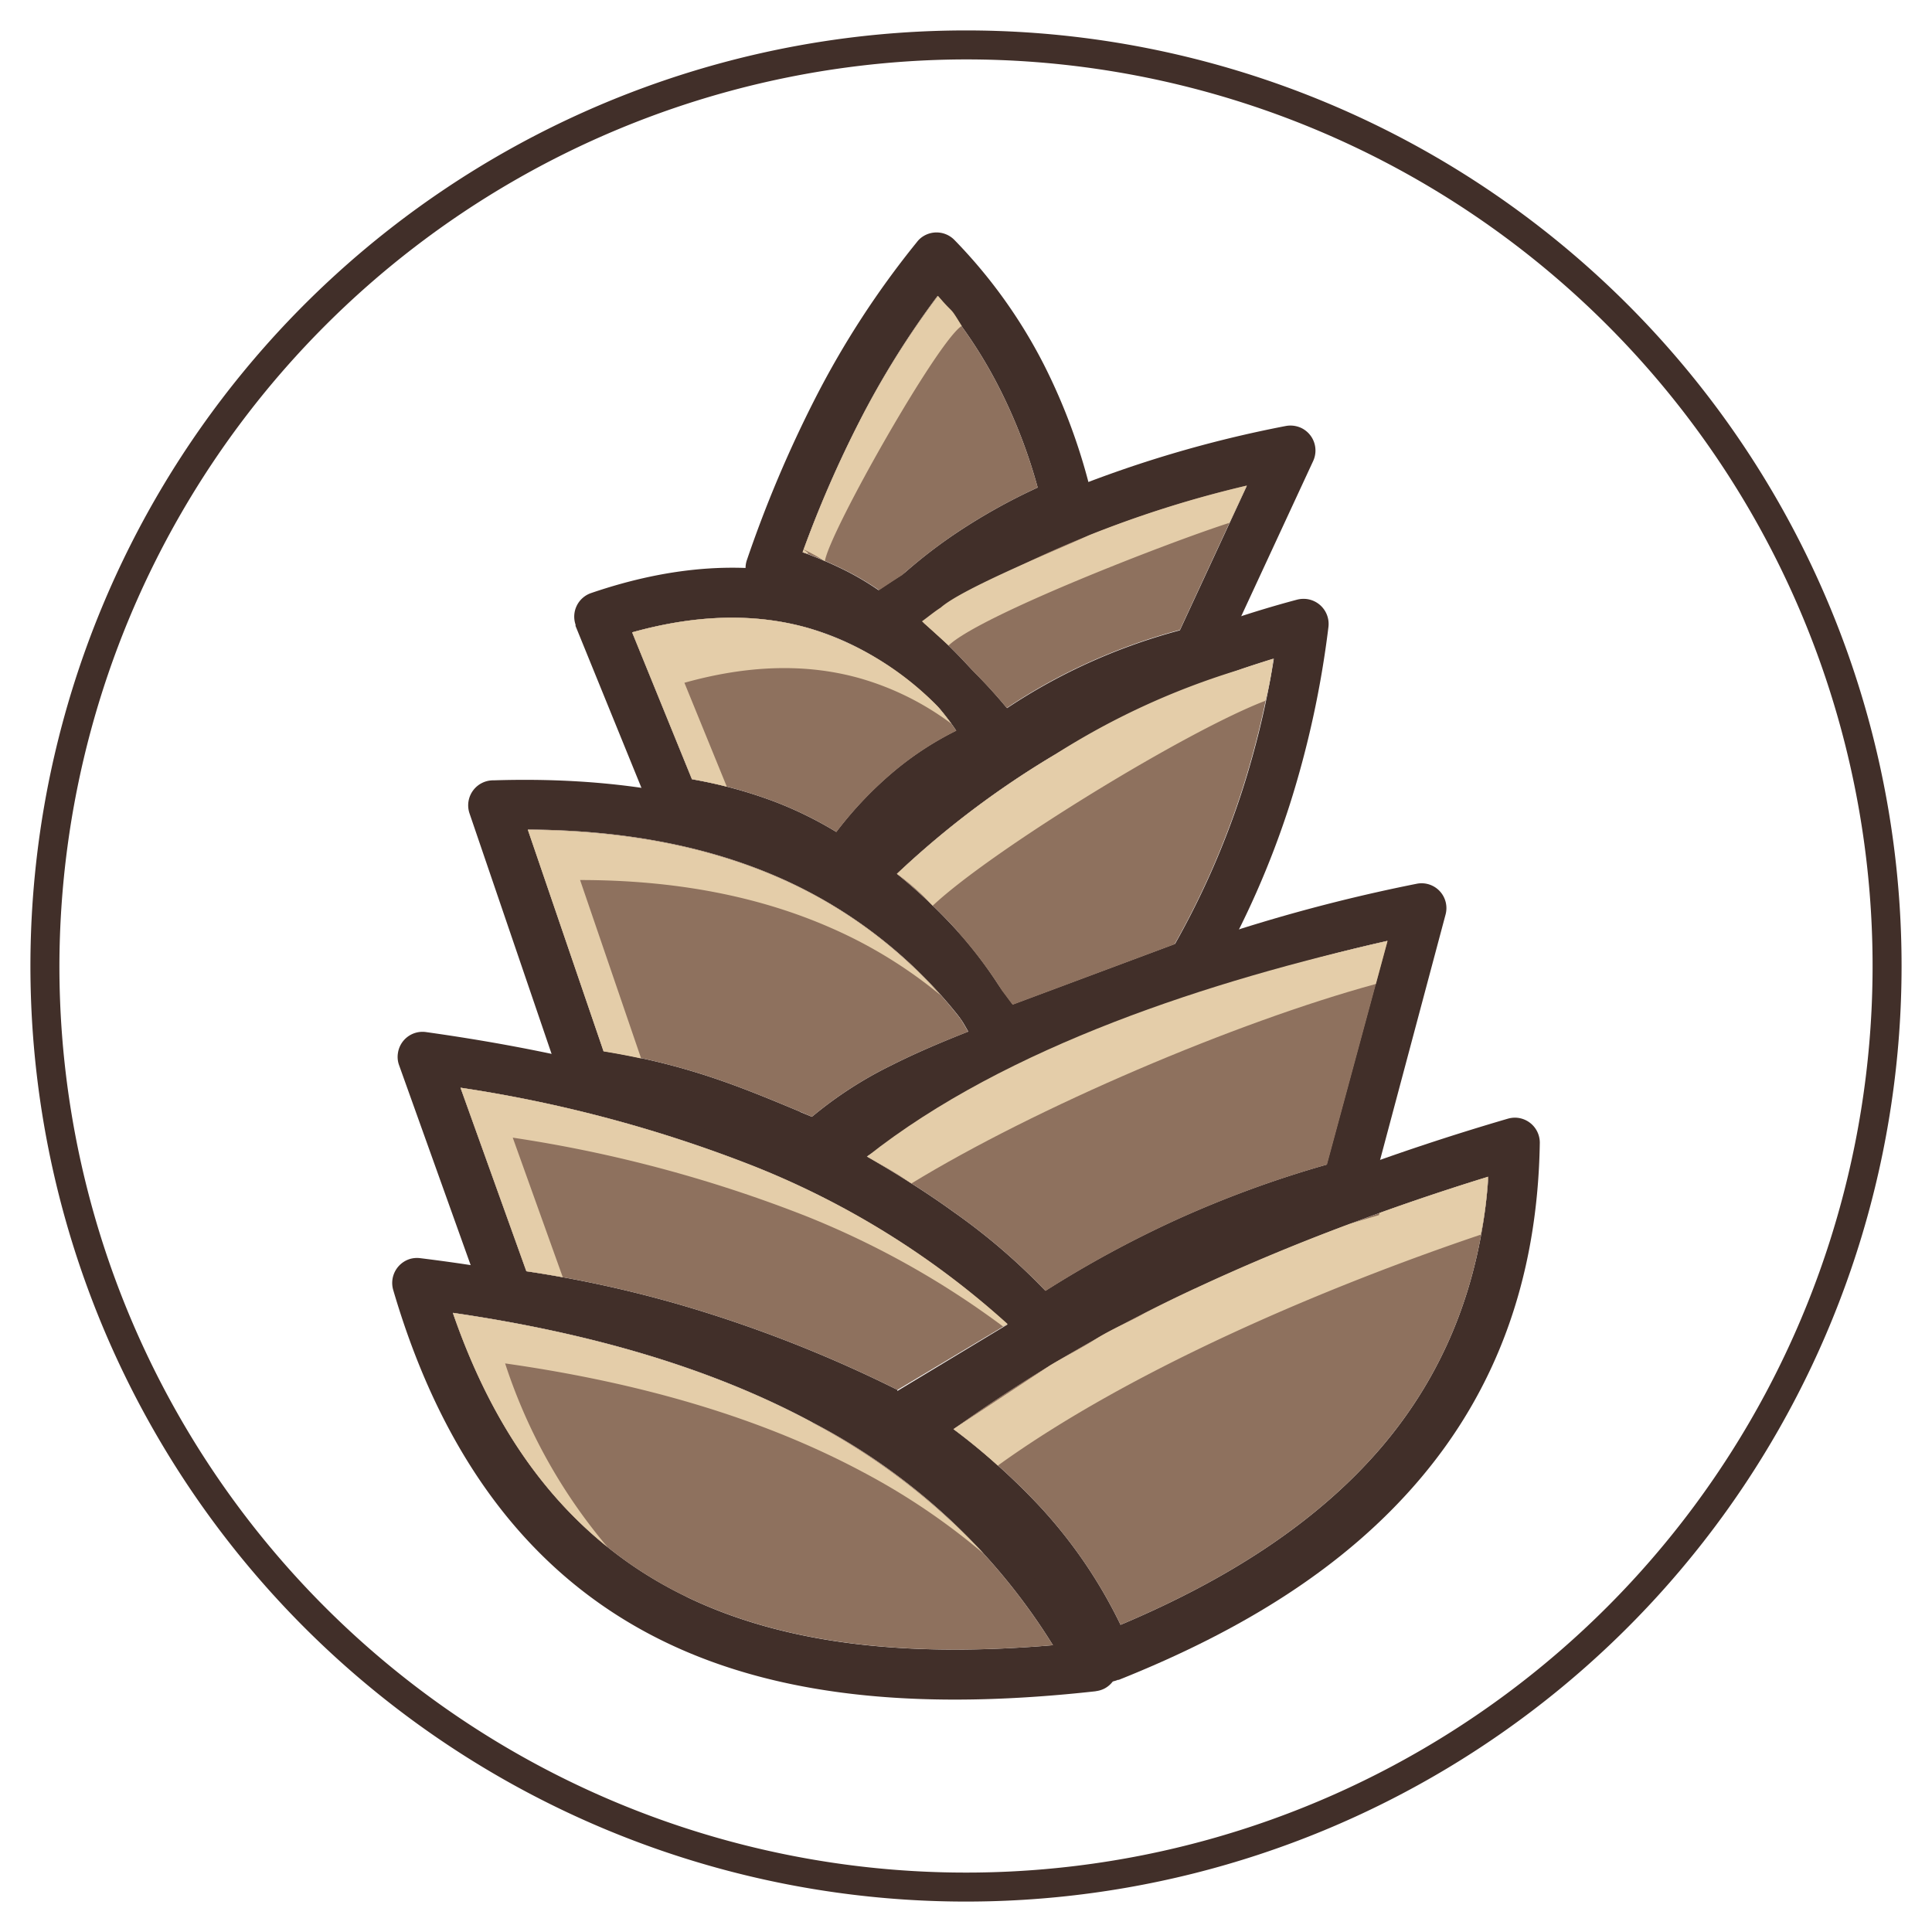 <svg xmlns="http://www.w3.org/2000/svg" viewBox="0 0 200 200"><defs><style>.cls-1{fill:#412f29;}.cls-2{fill:#8e715e;}.cls-2,.cls-3{fill-rule:evenodd;}.cls-3{fill:#e4cda9;}</style></defs><g id="Layer_7" data-name="Layer 7"><path class="cls-1" d="M100,6.15A93.85,93.85,0,1,1,6.15,100,94,94,0,0,1,100,6.15m0-3A96.85,96.85,0,1,0,196.85,100,96.85,96.85,0,0,0,100,3.15Z"/><path class="cls-1" d="M113.5,175.07c-16.75,1.86-32.07,1-44.67-5.1S46.25,152.48,40.7,133.52a2.6,2.6,0,0,1,1.76-3.2,2.64,2.64,0,0,1,1-.08h0c16.28,2,30.84,5.92,43,12.47s22.2,15.9,28.95,28.59a2.58,2.58,0,0,1-1.06,3.49,2.63,2.63,0,0,1-.93.28Zm-42.42-9.76c10.63,5.13,23.61,6.22,37.92,5a63.93,63.93,0,0,0-24.91-23.07c-10.58-5.69-23.15-9.29-37.21-11.34,5.22,15.09,13.61,24.3,24.2,29.4"/><path class="cls-1" d="M98.71,147.94a69,69,0,0,1,8.86,7.93A50,50,0,0,1,116,168.2c11.1-4.68,20.36-10.62,27-18.38,6.33-7.43,10.26-16.61,11.08-28a237.59,237.59,0,0,0-30.32,11.57,152.66,152.66,0,0,0-25.05,14.58m5.08,11.45a72.78,72.78,0,0,0-10.91-9.34h0a2.83,2.83,0,0,1-.53-.51,2.58,2.58,0,0,1,.47-3.62,153.06,153.06,0,0,1,28.76-17.22,248.68,248.68,0,0,1,34.5-12.92h0a2.76,2.76,0,0,1,.77-.11,2.59,2.59,0,0,1,2.55,2.61c-.23,14.41-4.74,25.79-12.47,34.87s-18.34,15.62-31.12,20.72l-.09,0a2.58,2.58,0,0,1-3.39-1.37,45.3,45.3,0,0,0-8.54-13.15"/><path class="cls-1" d="M92.88,144l11.42-6.89A86.87,86.87,0,0,0,78,120.71a139.34,139.34,0,0,0-30.33-8.11l6.82,19a121.46,121.46,0,0,1,18.6,4.28,135.31,135.31,0,0,1,19.82,8m17-4.2L94.4,149.08a2.6,2.6,0,0,1-2.58.13,130.89,130.89,0,0,0-20.3-8.35,116.35,116.35,0,0,0-19.15-4.3,2.57,2.57,0,0,1-2.26-1.72l-8.8-24.58h0a2.49,2.49,0,0,1-.12-1.22,2.57,2.57,0,0,1,2.91-2.2c12.6,1.77,24.68,4.55,35.81,9.08a90.89,90.89,0,0,1,30.32,19.66,2.42,2.42,0,0,1,.52.62,2.59,2.59,0,0,1-.88,3.55"/><path class="cls-1" d="M89.76,119.73c3.13,1.81,6.17,3.71,9,5.76a63.89,63.89,0,0,1,9.46,8.13,112.83,112.83,0,0,1,13.38-7.28,110.83,110.83,0,0,1,15.73-5.78l6.27-23.16a169.11,169.11,0,0,0-27.78,8.83,179.39,179.39,0,0,0-26.1,13.5m6,10a124.22,124.22,0,0,0-12.23-7.52,2.53,2.53,0,0,1-1-.9,2.59,2.59,0,0,1,.75-3.58,186.41,186.41,0,0,1,30.55-16.24,173.93,173.93,0,0,1,32.85-10h0a2.57,2.57,0,0,1,3,3.2L142,123.32a2.59,2.59,0,0,1-1.84,1.84A103.65,103.65,0,0,0,123.79,131a106.41,106.41,0,0,0-14.55,8.11h0a2.59,2.59,0,0,1-3.39-.48,55.46,55.46,0,0,0-10-9"/><path class="cls-1" d="M83.47,121l-2.61-1.08c-6.3-2.62-11.71-4.88-20.68-6.17a2.61,2.61,0,0,1-2.1-1.78L48.6,84.19a2.59,2.59,0,0,1,2.52-3.41c11.73-.37,22.37,1.26,31.67,5.35a54.31,54.31,0,0,1,23.78,20.39,2.57,2.57,0,0,1-1.31,3.87,111,111,0,0,0-10.64,4.49,34,34,0,0,0-8.27,5.61,2.58,2.58,0,0,1-2.88.47m-.63-5.85,1.21.5a40.85,40.85,0,0,1,8.25-5.34c2.55-1.29,5.26-2.43,8.1-3.55A48.67,48.67,0,0,0,80.71,90.87c-7.69-3.38-16.44-4.94-26.07-5l7.84,22.94c8.69,1.41,14.11,3.67,20.36,6.28m22.42-4.72-3-1a2.59,2.59,0,0,0,3,1"/><path class="cls-1" d="M92.85,90.46a56.65,56.65,0,0,1,6.33,6,44.56,44.56,0,0,1,5.46,7.59l17-6.34a86.4,86.4,0,0,0,7-16,93.26,93.26,0,0,0,3.23-13.52A104.44,104.44,0,0,0,111,77.08,93.36,93.36,0,0,0,92.85,90.46m2.46,9.48a54.37,54.37,0,0,0-7.94-7.21h0a3,3,0,0,1-.27-.23,2.58,2.58,0,0,1,0-3.65,98.21,98.21,0,0,1,21.34-16.26,111,111,0,0,1,25.82-10.51,2.73,2.73,0,0,1,1-.07,2.6,2.6,0,0,1,2.26,2.89,101.16,101.16,0,0,1-4,18.38,91.81,91.81,0,0,1-7.86,17.78,2.58,2.58,0,0,1-1.37,1.2l-19.77,7.39a2.59,2.59,0,0,1-3.42-1.22,37.53,37.53,0,0,0-5.77-8.49"/><path class="cls-1" d="M71.63,80.67A46.46,46.46,0,0,1,80.22,83a39.43,39.43,0,0,1,6.35,3.12,38.85,38.85,0,0,1,6.16-6.44,32.58,32.58,0,0,1,6.58-4.21C94.45,70,89.2,66.58,83.62,65s-11.75-1.34-18.18.46Zm6.75,7.18a42.25,42.25,0,0,0-9-2.3h0a2.59,2.59,0,0,1-2-1.59L59.58,64.8h0s0-.09,0-.14a2.58,2.58,0,0,1,1.62-3.27C69.54,58.54,77.52,57.92,85,60s14.3,6.87,20.44,14.8a2.52,2.52,0,0,1,.53.9A2.58,2.58,0,0,1,104.37,79,26.85,26.85,0,0,0,96,83.69a35.26,35.26,0,0,0-6.63,7.38.38.38,0,0,1-.09.13,2.58,2.58,0,0,1-3.61.58,31.37,31.37,0,0,0-7.3-3.93"/><path class="cls-1" d="M95.44,64.32a51,51,0,0,1,4.5,4.29,33.66,33.66,0,0,1,3.86,5,59.73,59.73,0,0,1,8.59-4.85,60.9,60.9,0,0,1,9.75-3.51l6.93-14.95a114.28,114.28,0,0,0-17.24,5.52,100.92,100.92,0,0,0-16.39,8.54m.72,7.79a52.41,52.41,0,0,0-6.64-5.92h0a2.34,2.34,0,0,1-.55-.58A2.58,2.58,0,0,1,89.61,62a105.76,105.76,0,0,1,20.26-11,122.68,122.68,0,0,1,23.23-6.9h0a2.64,2.64,0,0,1,1.58.19,2.59,2.59,0,0,1,1.26,3.43l-9.59,20.69a2.55,2.55,0,0,1-1.75,1.5,57.53,57.53,0,0,0-10.06,3.5,54.56,54.56,0,0,0-9.92,5.91,3,3,0,0,1-.54.35,2.58,2.58,0,0,1-3.45-1.21,26.2,26.2,0,0,0-4.47-6.35"/><path class="cls-1" d="M83.05,57.16a40.49,40.49,0,0,1,4.54,1.94,28.86,28.86,0,0,1,3.8,2.31,51.59,51.59,0,0,1,7.35-6.06,61,61,0,0,1,8.68-4.88,54.35,54.35,0,0,0-4-10.36,47.38,47.38,0,0,0-6.36-9.48A89.76,89.76,0,0,0,89,43.57a117.65,117.65,0,0,0-5.91,13.59m2.2,6.56A38.64,38.64,0,0,0,79,61.24h0l-.08,0a2.57,2.57,0,0,1-1.6-3.27,126.55,126.55,0,0,1,7.07-16.73A92.54,92.54,0,0,1,94.9,25.08a3.23,3.23,0,0,1,.25-.29,2.59,2.59,0,0,1,3.65.05,52.94,52.94,0,0,1,9.27,12.92A61.4,61.4,0,0,1,113,51.21a2.58,2.58,0,0,1-1.49,3.13,55.77,55.77,0,0,0-9.81,5.28,46.68,46.68,0,0,0-8.13,7h0a2.58,2.58,0,0,1-3.65.15,20.43,20.43,0,0,0-4.6-3.1"/><path class="cls-2" d="M84.09,147.25c-10.58-5.69-23.15-9.29-37.21-11.34,5.22,15.09,13.61,24.3,24.2,29.4s23.61,6.22,37.92,5a63.93,63.93,0,0,0-24.91-23.07"/><path class="cls-2" d="M123.76,133.36a152.66,152.66,0,0,0-25.05,14.58,69,69,0,0,1,8.86,7.93A50.27,50.27,0,0,1,116,168.2c11.1-4.68,20.36-10.62,27-18.38,6.33-7.43,10.26-16.61,11.08-28a237.59,237.59,0,0,0-30.32,11.57"/><path class="cls-2" d="M108.26,133.62a112.83,112.83,0,0,1,13.38-7.28,110.83,110.83,0,0,1,15.73-5.78l6.27-23.16a169.11,169.11,0,0,0-27.78,8.83,179.39,179.39,0,0,0-26.1,13.5c3.13,1.81,6.17,3.71,9,5.76a63.89,63.89,0,0,1,9.46,8.13"/><path class="cls-2" d="M104.3,137.06A86.87,86.87,0,0,0,78,120.71a139.34,139.34,0,0,0-30.33-8.11l6.82,19a121.46,121.46,0,0,1,18.6,4.28,135.31,135.31,0,0,1,19.82,8Z"/><path class="cls-2" d="M84.05,115.61a40.85,40.85,0,0,1,8.25-5.34c2.49-1.26,5.15-2.38,7.92-3.47-.24-.44-.5-.87-.76-1.3A48.35,48.35,0,0,0,80.71,90.87c-7.69-3.38-16.44-4.94-26.07-5l7.85,22.94c8.68,1.41,14.1,3.67,20.35,6.28Z"/><path class="cls-2" d="M99.18,96.5a44.76,44.76,0,0,1,4.56,6.07c.37.47.73,1,1.09,1.44l16.76-6.26a86.4,86.4,0,0,0,7-16,93.26,93.26,0,0,0,3.23-13.52A104.44,104.44,0,0,0,111,77.08,93.73,93.73,0,0,0,92.84,90.46a55.9,55.9,0,0,1,6.34,6"/><path class="cls-2" d="M86.57,86.15a38.85,38.85,0,0,1,6.16-6.44A32.35,32.35,0,0,1,99,75.65a28.1,28.1,0,0,0-1.93-2.52A31.26,31.26,0,0,0,83.62,65c-5.66-1.6-11.75-1.34-18.18.46l6.19,15.2A46.67,46.67,0,0,1,80.22,83a39.43,39.43,0,0,1,6.35,3.12"/><path class="cls-2" d="M99.94,68.61c.28.29.54.59.81.89,1.18,1.16,2.33,2.42,3.47,3.79a58.78,58.78,0,0,1,8.17-4.57,60.9,60.9,0,0,1,9.75-3.51l6.93-14.95a114.28,114.28,0,0,0-17.24,5.52,99.74,99.74,0,0,0-15.2,7.79c-.34.3-.67.61-1,.92a51,51,0,0,1,4.3,4.12"/><path class="cls-2" d="M93.45,59.47a54.29,54.29,0,0,1,5.29-4.12,61,61,0,0,1,8.68-4.88,54.35,54.35,0,0,0-4-10.36,47.38,47.38,0,0,0-6.36-9.48A89.76,89.76,0,0,0,89,43.57a117.65,117.65,0,0,0-5.91,13.59,40.49,40.49,0,0,1,4.54,1.94,29.07,29.07,0,0,1,3.37,2c.82-.55,1.65-1.1,2.49-1.63"/><path class="cls-3" d="M84.09,147.25c-10.58-5.69-23.15-9.29-37.21-11.34,3.79,11,9.24,18.8,16,24.23a56.52,56.52,0,0,1-10.59-19c14.06,2,26.63,5.65,37.21,11.34a69.38,69.38,0,0,1,12.33,8.36,66.44,66.44,0,0,0-17.74-13.57"/><path class="cls-3" d="M123.76,133.36q-2.67,1.24-5.25,2.57c-1.65.93-3.47,1.67-5.05,2.67s-3.21,1.81-4.77,2.75h0l-10,6.59a58,58,0,0,1,4.6,3.78c13.79-9.95,33.89-18.47,50-23.91a37.8,37.8,0,0,0,.75-6q-5.75,1.78-11.23,3.75l-.07.23c-1,.3-2.07.6-3.09.93q-8.31,3.09-15.93,6.66"/><path class="cls-3" d="M142.43,101.86l1.21-4.46c-18.13,4.08-39.43,10.88-53.88,22.33,2.16,1.26,2.55,1.4,4.59,2.78,12.83-7.84,33.53-16.68,48.08-20.65"/><path class="cls-3" d="M104.3,137.06A86.87,86.87,0,0,0,78,120.71a139.34,139.34,0,0,0-30.33-8.11l6.82,19c1.25.18,2.51.39,3.77.62l-5.18-14.45a139.34,139.34,0,0,1,30.33,8.11,89.89,89.89,0,0,1,20.43,11.44Z"/><path class="cls-3" d="M97.34,103a48,48,0,0,0-16.63-12.1c-7.69-3.38-16.44-4.94-26.07-5l7.84,22.94c1.37.22,2.66.47,3.89.73L60.05,91.1c9.63,0,18.38,1.6,26.07,5A47.9,47.9,0,0,1,97.34,103"/><path class="cls-3" d="M131,72.54a31.9,31.9,0,0,0,.81-4.36c-1.28.4-2.55.81-3.8,1.24a76.9,76.9,0,0,0-18.74,8.65A93.43,93.43,0,0,0,92.85,90.46a25,25,0,0,1,3.7,3.3C102.68,88,122.77,75.68,131,72.54"/><path class="cls-3" d="M98.49,74.92c-.45-.6-.92-1.2-1.42-1.79A31.26,31.26,0,0,0,83.62,65c-5.66-1.6-11.75-1.34-18.18.46l6.19,15.2c1.23.22,2.44.48,3.61.78L70.85,70.68c6.43-1.8,12.52-2.06,18.18-.46a29.28,29.28,0,0,1,9.46,4.7"/><path class="cls-3" d="M98.2,66.82c3.24-3.1,22.78-10.68,29.08-12.7l1.79-3.85a113.73,113.73,0,0,0-16.31,5.13c-3.18,1.46-13.13,5.5-15.38,7.5-.59.37-1.36,1-1.94,1.42Z"/><path class="cls-3" d="M99.53,33.69c-1.31-2.14-.66-1-2.43-3.06A89.76,89.76,0,0,0,89,43.57a117.65,117.65,0,0,0-5.91,13.59c1.63.59-.83-.77.56-.06q.9.46,1.74,1c.46-3,11.67-22.81,14.18-24.37"/></g></svg>